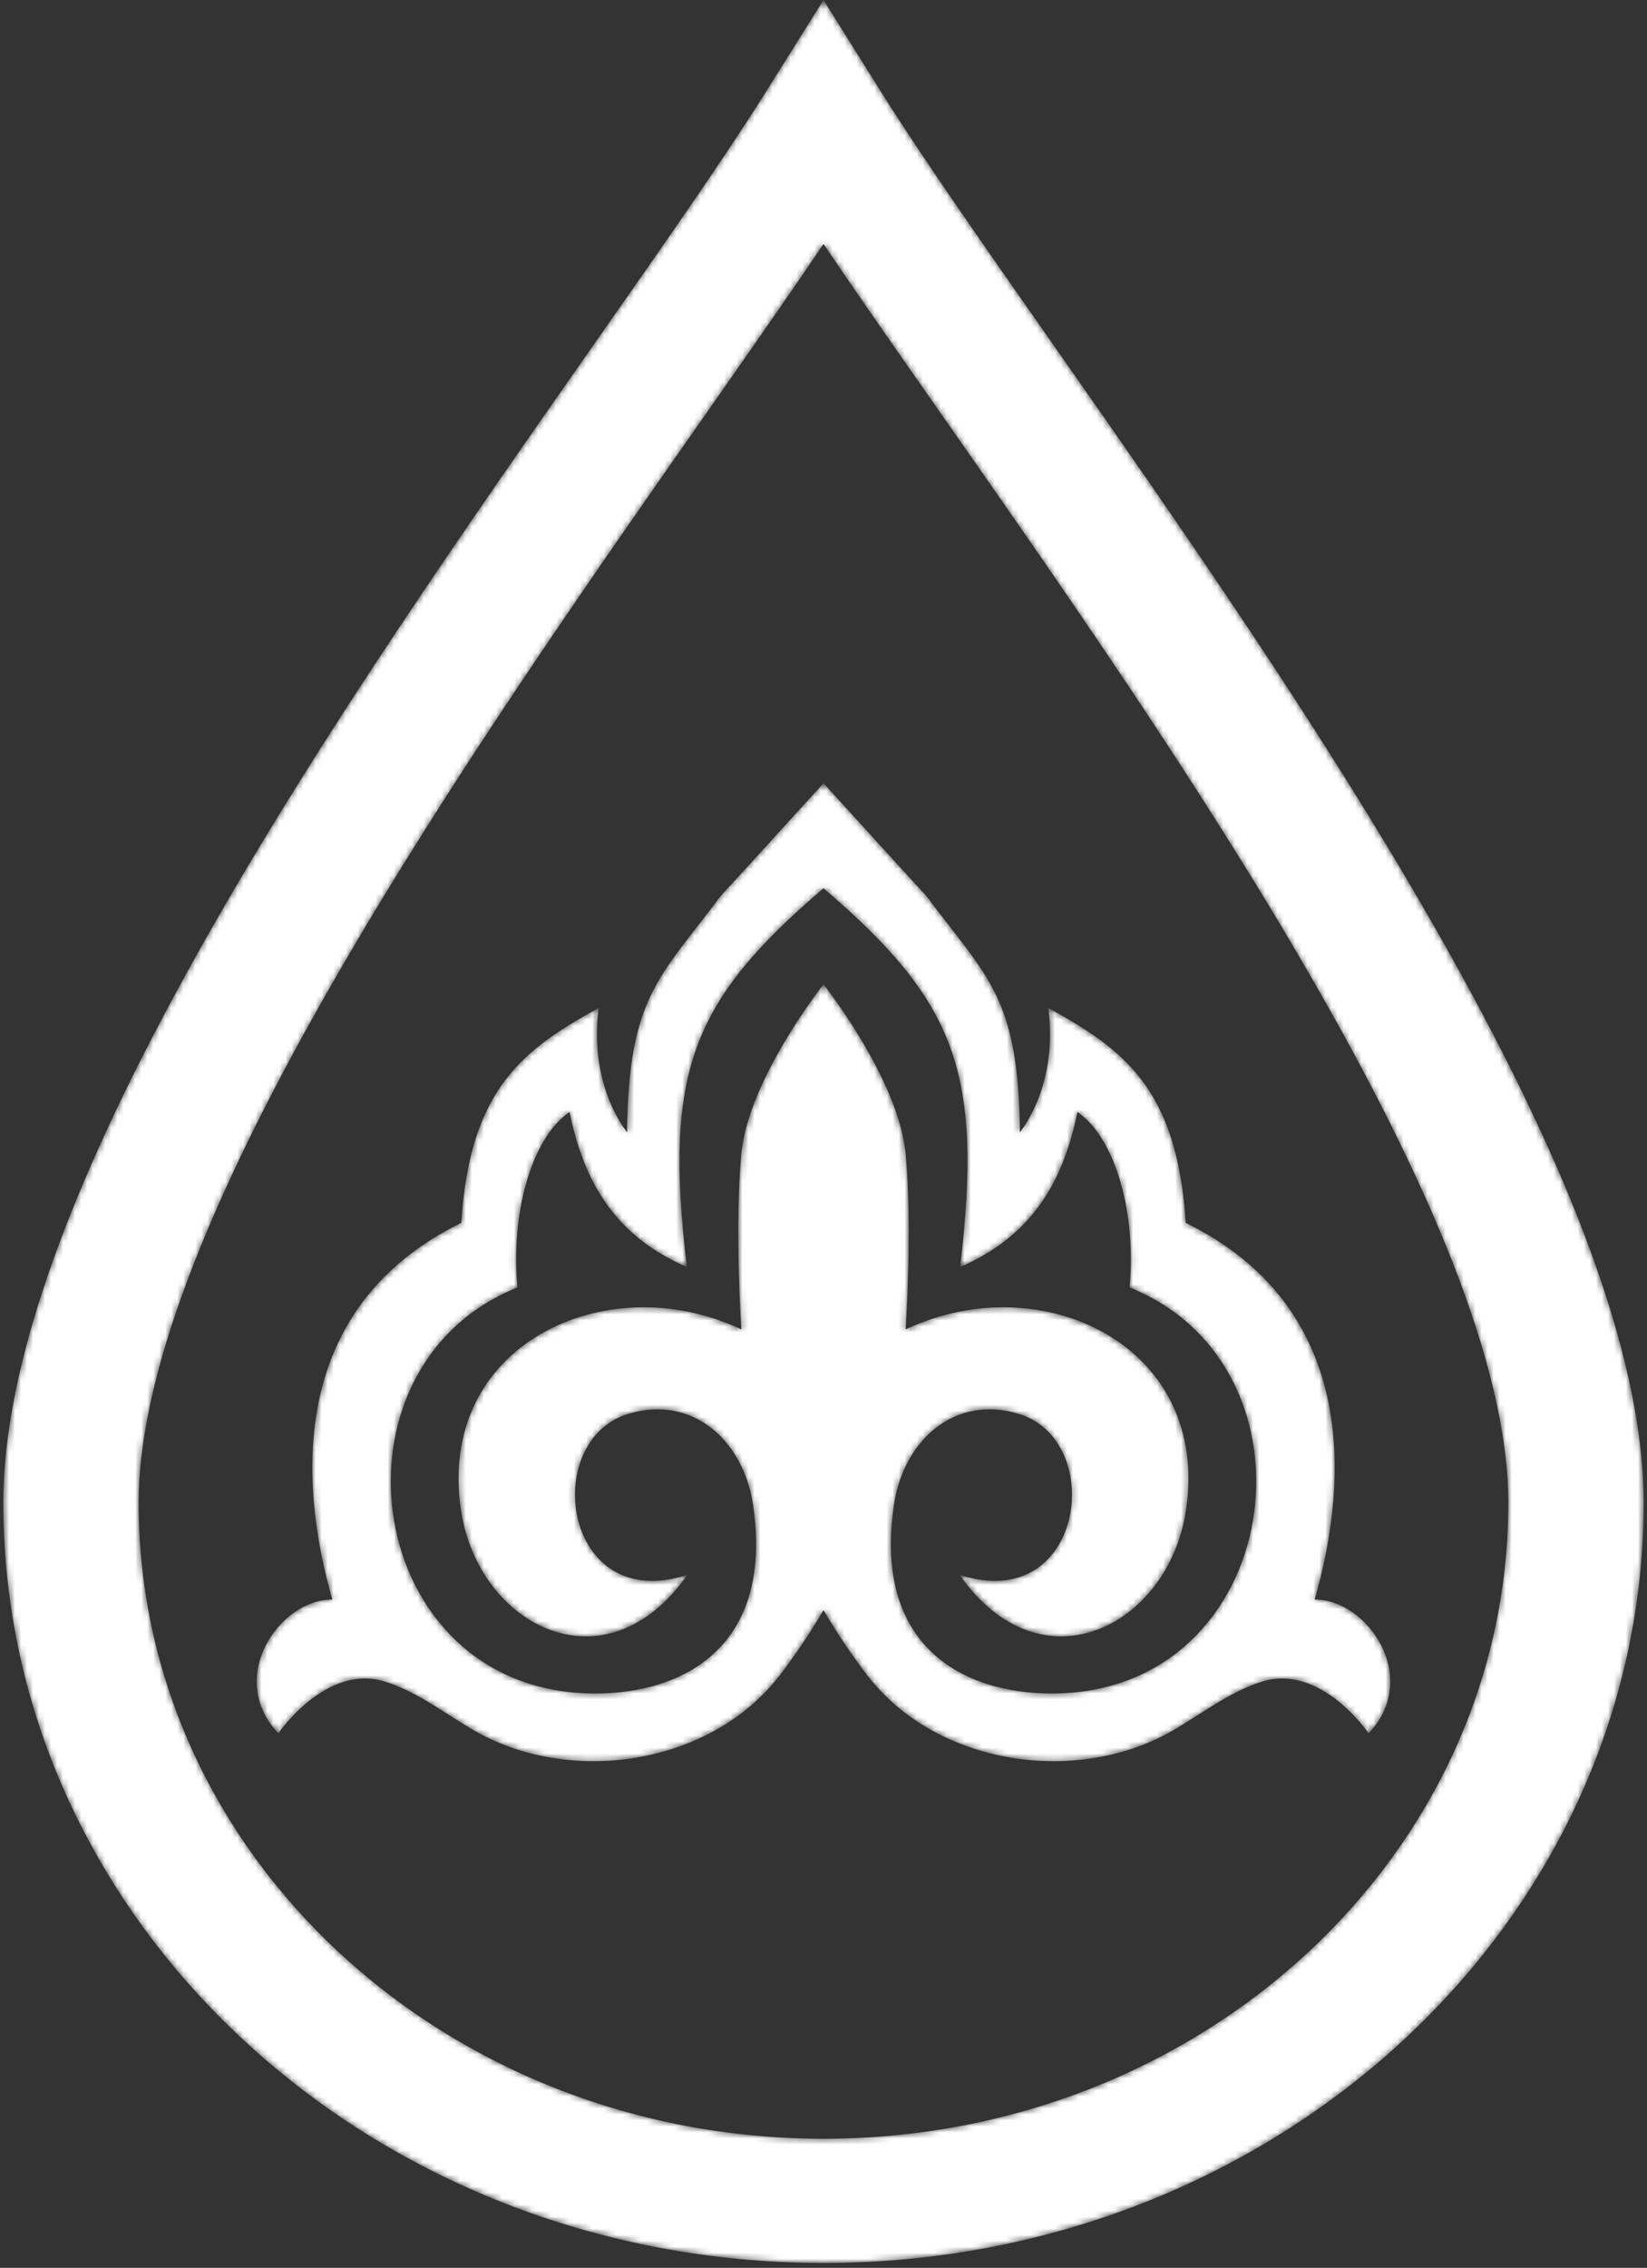 <svg width="274" height="377" viewBox="0 0 274 377" fill="none" xmlns="http://www.w3.org/2000/svg">
<rect x="0" y="0" width="274" height="377" fill="#333333" stroke="none"/>
<mask id="mask0_914_23" style="mask-type:alpha" maskUnits="userSpaceOnUse" x="0" y="0" width="274" height="377">
<path fill-rule="evenodd" clip-rule="evenodd" d="M127.275 15.495C120.62 26.114 110.387 40.721 98.79 57.279V57.279C58.024 115.492 0.552 197.559 0.552 249.826V249.826C0.552 284.667 15.822 316.252 40.516 339.133V339.133C65.212 362.031 99.323 376.192 136.998 376.192C174.671 376.192 208.783 362.031 233.481 339.133V339.133C258.172 316.252 273.442 284.667 273.442 249.826C273.442 197.559 215.97 115.492 175.204 57.279V57.279C163.606 40.721 153.377 26.114 146.718 15.495V15.495L136.998 0L127.275 15.495ZM56.436 324.611C35.819 305.5 23.066 279.065 23.066 249.826V249.826C23.066 203.547 78.428 124.49 117.702 68.412V68.412C124.742 58.355 131.273 49.029 136.998 40.568V40.568C142.724 49.029 149.252 58.355 156.296 68.412V68.412C195.564 124.49 250.93 203.547 250.93 249.826V249.826C250.93 279.065 238.179 305.5 217.562 324.611V324.611C196.949 343.716 168.468 355.534 136.998 355.534V355.534C105.528 355.534 77.044 343.716 56.436 324.611Z" fill="white"/>
</mask>
<g mask="url(#mask0_914_23)">
<path fill-rule="evenodd" clip-rule="evenodd" d="M127.275 15.495C120.62 26.114 110.387 40.721 98.79 57.279V57.279C58.024 115.492 0.552 197.559 0.552 249.826V249.826C0.552 284.667 15.822 316.252 40.516 339.133V339.133C65.212 362.031 99.323 376.192 136.998 376.192C174.671 376.192 208.783 362.031 233.481 339.133V339.133C258.172 316.252 273.442 284.667 273.442 249.826C273.442 197.559 215.97 115.492 175.204 57.279V57.279C163.606 40.721 153.377 26.114 146.718 15.495V15.495L136.998 0L127.275 15.495ZM56.436 324.611C35.819 305.5 23.066 279.065 23.066 249.826V249.826C23.066 203.547 78.428 124.49 117.702 68.412V68.412C124.742 58.355 131.273 49.029 136.998 40.568V40.568C142.724 49.029 149.252 58.355 156.296 68.412V68.412C195.564 124.49 250.93 203.547 250.93 249.826V249.826C250.93 279.065 238.179 305.5 217.562 324.611V324.611C196.949 343.716 168.468 355.534 136.998 355.534V355.534C105.528 355.534 77.044 343.716 56.436 324.611Z" fill="white"/>
</g>
<mask id="mask1_914_23" style="mask-type:alpha" maskUnits="userSpaceOnUse" x="42" y="130" width="190" height="163">
<path fill-rule="evenodd" clip-rule="evenodd" d="M137 147.66C159.089 166.547 163.543 178.273 159.738 210.616V210.616C172.133 205.274 176.994 195.849 179.251 184.865V184.865C185.701 189.239 189.076 202.09 187.917 214.021V214.021C221.217 227.357 213.632 281.381 175.158 281.519V281.519C160.231 281.575 145.288 273.701 148.706 250.25V250.25C150.267 239.536 158.7 231.834 169.386 235.006V235.006C184.265 239.418 180.315 268.563 159.636 261.786V261.786C173.251 281.231 194.331 270.316 197.283 251.213V251.213C201.565 223.562 173.139 210.35 150.657 220.995V220.995C150.657 220.995 151.826 204.102 150.657 191.744V191.744C149.793 182.604 142.599 170.915 137 163.626C131.403 170.915 124.209 182.604 123.341 191.744V191.744C122.172 204.102 123.341 220.995 123.341 220.995V220.995C100.858 210.35 72.433 223.562 76.715 251.213V251.213C79.671 270.316 100.749 281.231 114.365 261.786V261.786C93.683 268.563 89.732 239.418 104.612 235.006V235.006C115.299 231.834 123.731 239.536 125.294 250.25V250.25C128.709 273.701 113.767 281.575 98.84 281.519V281.519C60.366 281.381 52.785 227.357 86.085 214.021V214.021C84.922 202.09 88.3 189.239 94.747 184.865V184.865C97.007 195.849 101.865 205.274 114.26 210.616V210.616C110.455 178.273 114.912 166.547 137 147.66ZM137.001 267.658C139.48 271.897 141.961 275.476 144.279 278.493V278.493C155.913 293.618 179.691 297.051 195.815 287.267V287.267C200.669 284.327 205.126 280.983 210.133 279.497V279.497C219.886 276.616 227.693 288.152 227.693 288.152V288.152C236.501 278.799 227.427 265.839 218.717 265.904V265.904C224.533 245.663 225.633 217.172 197.262 203.281V203.281C195.844 180.833 186.82 174.413 174.389 167.544V167.544C175.497 175.805 173.412 183.235 169.677 188.242V188.242C169.441 165.773 164.377 162.662 154.086 148.92L149.349 143.745L137.001 130.193L124.654 143.745L119.917 148.92C109.624 162.662 104.558 165.773 104.322 188.242V188.242C100.587 183.235 98.501 175.805 99.61 167.544V167.544C87.179 174.413 78.155 180.833 76.741 203.281V203.281C48.366 217.172 49.47 245.663 55.286 265.904V265.904C46.576 265.839 37.497 278.799 46.306 288.152V288.152C46.306 288.152 54.117 276.616 63.868 279.497V279.497C68.873 280.983 73.329 284.327 78.184 287.267V287.267C94.31 297.051 118.086 293.618 129.723 278.493V278.493C132.037 275.476 134.519 271.897 137.001 267.658V267.658Z" fill="white"/>
</mask>
<g mask="url(#mask1_914_23)">
<path fill-rule="evenodd" clip-rule="evenodd" d="M137 147.66C159.089 166.547 163.543 178.273 159.738 210.616V210.616C172.133 205.274 176.994 195.849 179.251 184.865V184.865C185.701 189.239 189.076 202.09 187.917 214.021V214.021C221.217 227.357 213.632 281.381 175.158 281.519V281.519C160.231 281.575 145.288 273.701 148.706 250.25V250.25C150.267 239.536 158.7 231.834 169.386 235.006V235.006C184.265 239.418 180.315 268.563 159.636 261.786V261.786C173.251 281.231 194.331 270.316 197.283 251.213V251.213C201.565 223.562 173.139 210.35 150.657 220.995V220.995C150.657 220.995 151.826 204.102 150.657 191.744V191.744C149.793 182.604 142.599 170.915 137 163.626C131.403 170.915 124.209 182.604 123.341 191.744V191.744C122.172 204.102 123.341 220.995 123.341 220.995V220.995C100.858 210.35 72.433 223.562 76.715 251.213V251.213C79.671 270.316 100.749 281.231 114.365 261.786V261.786C93.683 268.563 89.732 239.418 104.612 235.006V235.006C115.299 231.834 123.731 239.536 125.294 250.25V250.25C128.709 273.701 113.767 281.575 98.84 281.519V281.519C60.366 281.381 52.785 227.357 86.085 214.021V214.021C84.922 202.09 88.3 189.239 94.747 184.865V184.865C97.007 195.849 101.865 205.274 114.26 210.616V210.616C110.455 178.273 114.912 166.547 137 147.66ZM137.001 267.658C139.48 271.897 141.961 275.476 144.279 278.493V278.493C155.913 293.618 179.691 297.051 195.815 287.267V287.267C200.669 284.327 205.126 280.983 210.133 279.497V279.497C219.886 276.616 227.693 288.152 227.693 288.152V288.152C236.501 278.799 227.427 265.839 218.717 265.904V265.904C224.533 245.663 225.633 217.172 197.262 203.281V203.281C195.844 180.833 186.82 174.413 174.389 167.544V167.544C175.497 175.805 173.412 183.235 169.677 188.242V188.242C169.441 165.773 164.377 162.662 154.086 148.92L149.349 143.745L137.001 130.193L124.654 143.745L119.917 148.92C109.624 162.662 104.558 165.773 104.322 188.242V188.242C100.587 183.235 98.501 175.805 99.61 167.544V167.544C87.179 174.413 78.155 180.833 76.741 203.281V203.281C48.366 217.172 49.47 245.663 55.286 265.904V265.904C46.576 265.839 37.497 278.799 46.306 288.152V288.152C46.306 288.152 54.117 276.616 63.868 279.497V279.497C68.873 280.983 73.329 284.327 78.184 287.267V287.267C94.31 297.051 118.086 293.618 129.723 278.493V278.493C132.037 275.476 134.519 271.897 137.001 267.658V267.658Z" fill="white"/>
</g>
</svg>
